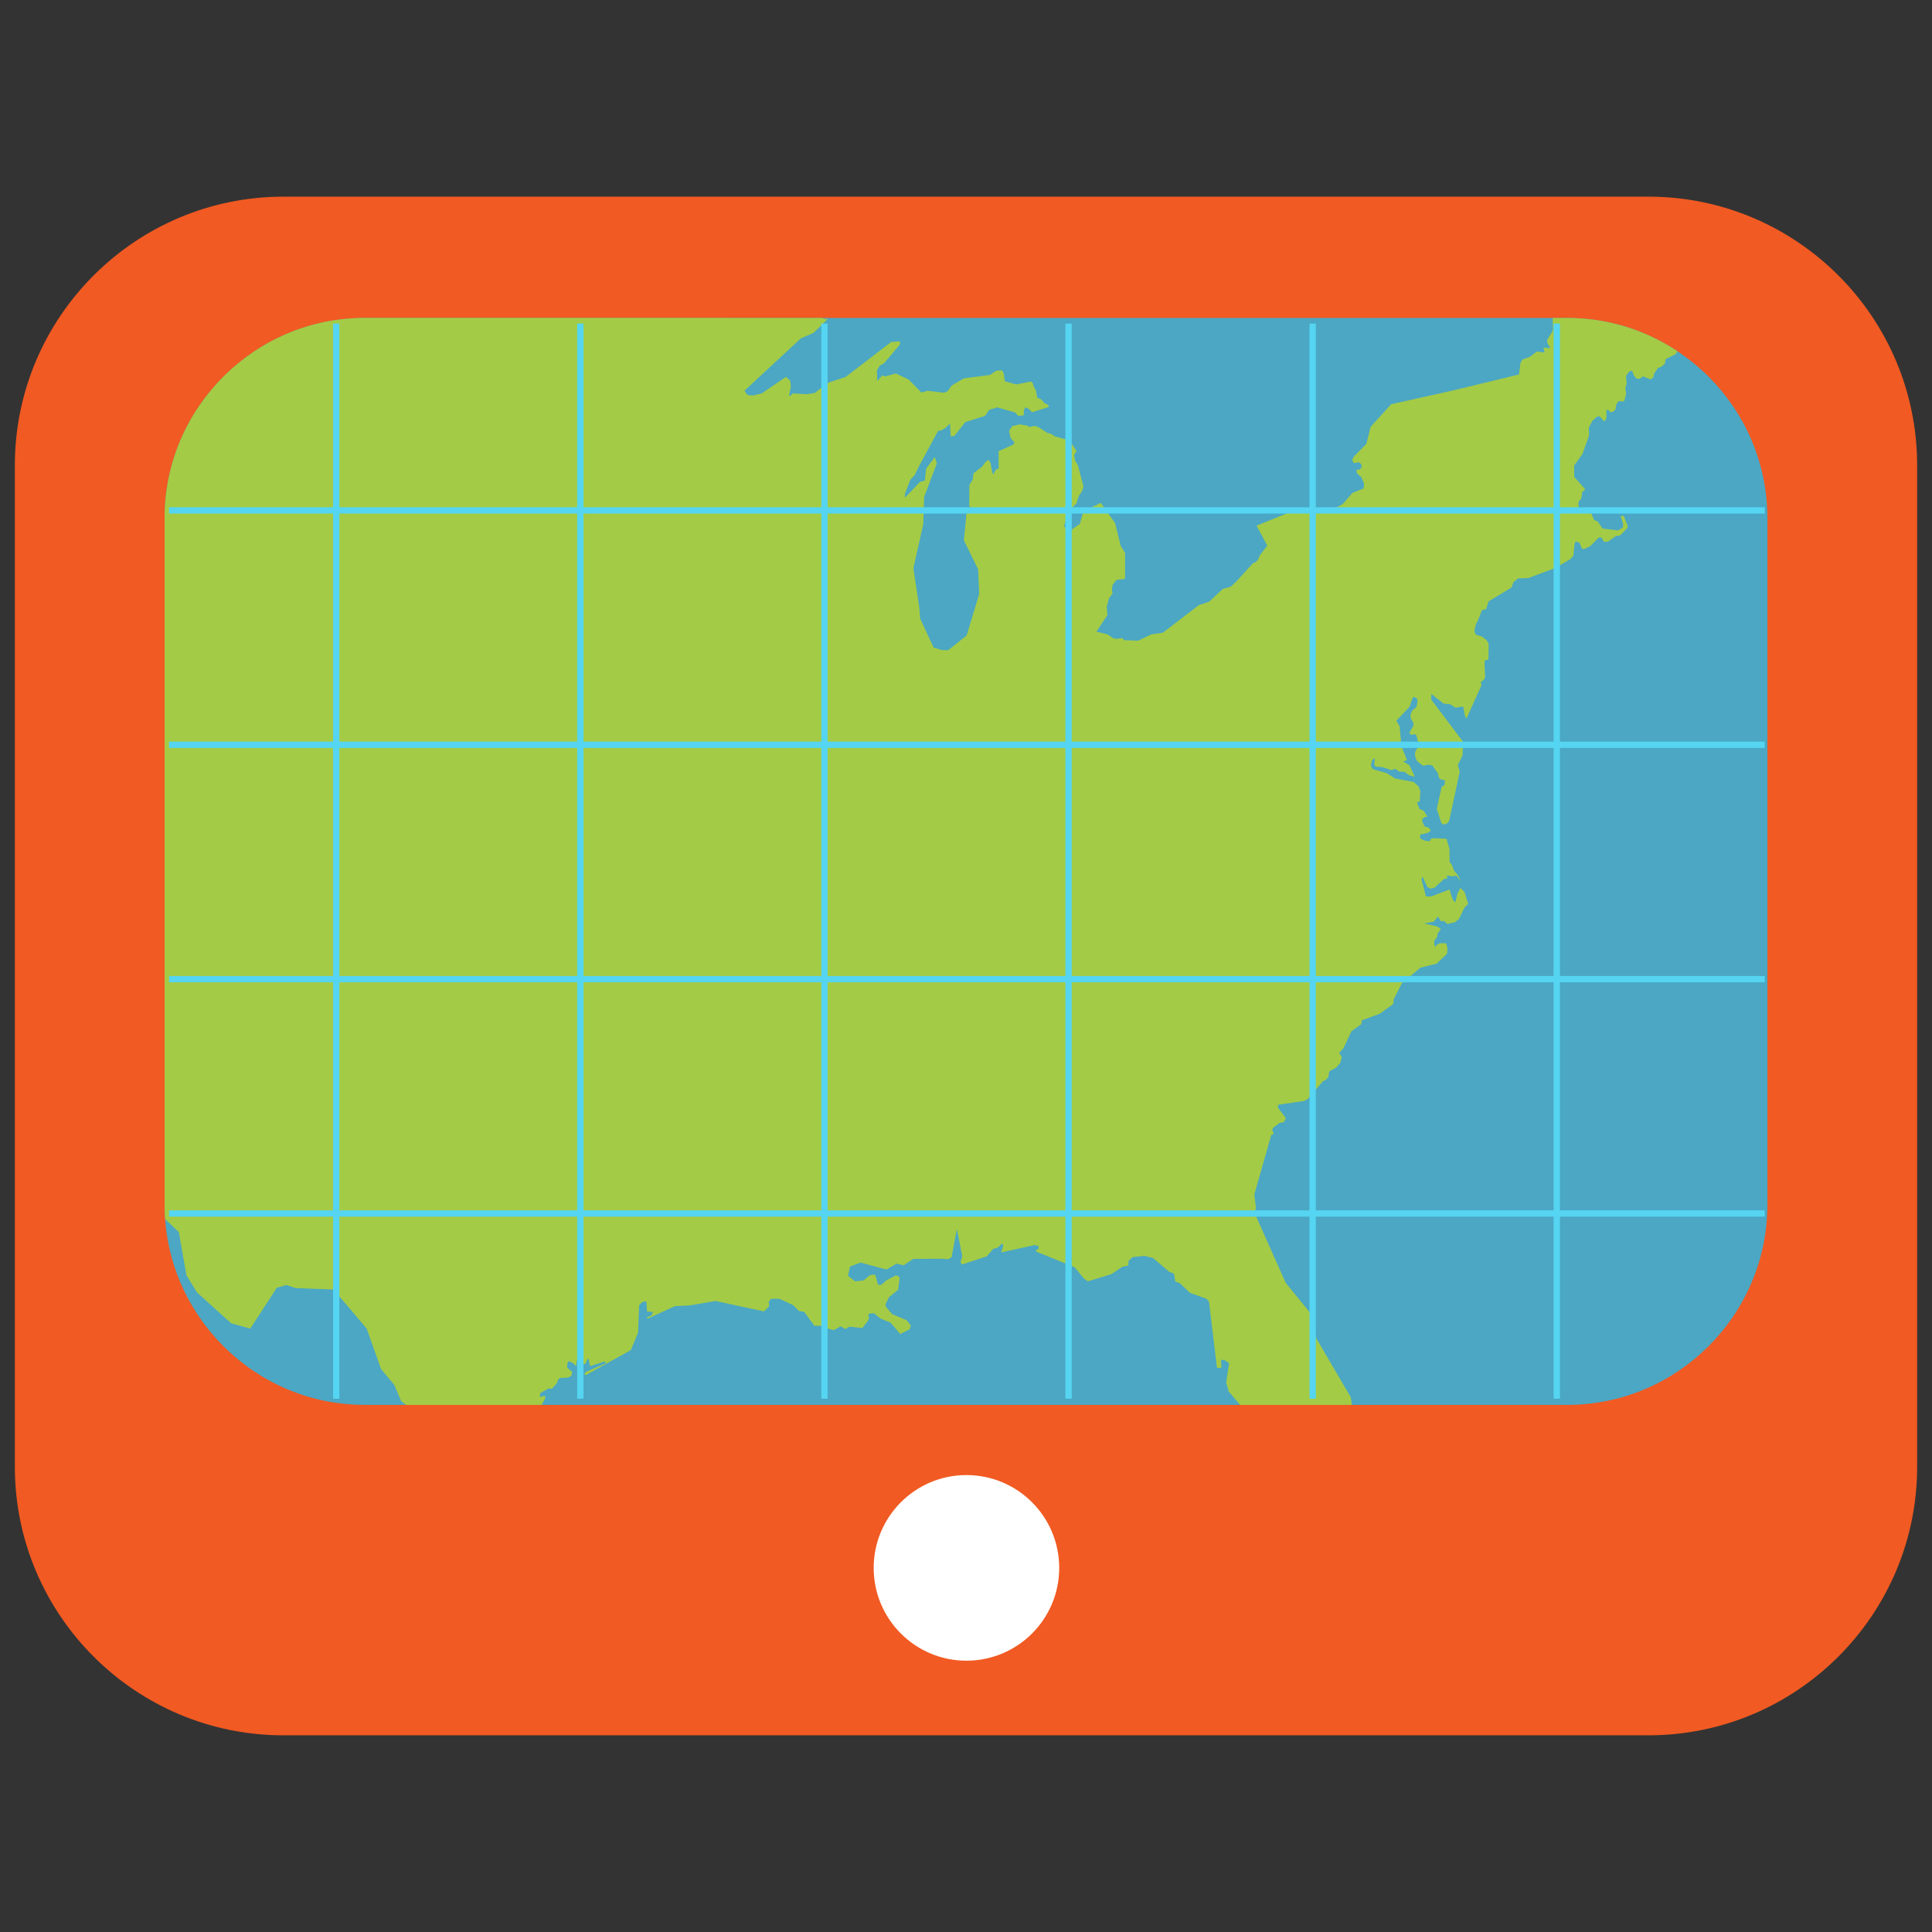 <?xml version="1.0" encoding="utf-8"?>
<!-- Generator: Adobe Illustrator 16.0.0, SVG Export Plug-In . SVG Version: 6.00 Build 0)  -->
<!DOCTYPE svg PUBLIC "-//W3C//DTD SVG 1.1//EN" "http://www.w3.org/Graphics/SVG/1.1/DTD/svg11.dtd">
<svg version="1.1" id="Layer_1" xmlns="http://www.w3.org/2000/svg" xmlns:xlink="http://www.w3.org/1999/xlink" x="0px" y="0px"
	 width="130px" height="130px" viewBox="0 0 130 130" enable-background="new 0 0 130 130" xml:space="preserve">
<rect x="0" y="0" width="130" height="130" fill="#333333" stroke="none"/>
<rect fill="none" width="130" height="130"/>
<g>
	<g>
		<g>
			<path fill="#F15A22" d="M19.074,116.766C9.108,116.766,1,108.664,1,98.697v-67.39c0-9.965,8.108-18.074,18.074-18.074h91.852
				c9.966,0,18.074,8.108,18.074,18.074v67.39c0,9.967-8.108,18.068-18.074,18.068H19.074z"/>
		</g>
	</g>
	<path fill="#4BA7C4" d="M87.506,94.531h17.963c7.403,0,13.455-6.059,13.455-13.461V34.852c0-7.397-6.052-13.455-13.455-13.455
		H24.531c-7.397,0-13.455,6.058-13.455,13.455V81.07c0,7.402,6.058,13.461,13.455,13.461h17.963H87.506z"/>
	<path fill="#A4CB45" d="M105.469,21.397h-0.992l0.022,0.755l-0.033,0.138l-0.347,0.551l-0.006,0.237l0.16,0.242v0.11l-0.37-0.039
		l-0.044,0.039l0.077,0.298l-0.513-0.077l-0.342,0.253l-0.132,0.104l-0.513,0.188l-0.127,0.221l-0.099,0.783l-4.515,1.091
		l-4.09,0.909l-1.378,1.521l-0.287,1.146l-0.821,0.833l-0.132,0.231l0.104,0.237l0.342-0.066l0.171,0.138l0.017,0.209L91.479,31.6
		h-0.182l-0.027,0.121l0.055,0.144l0.275,0.237l0.183,0.43l-0.028,0.336L91,33.166l-0.65,0.75l-0.402,0.22l-0.926,0.209
		l-0.177-0.022l-0.474,0.265l-0.458-0.243l-0.849,0.006l-2.514,1.02l0.723,1.345l-0.508,0.656L84.64,37.68l-0.16,0.149l-0.165,0.061
		l-1.13,1.24l-0.006,0.005l-0.375,0.353l-0.523,0.138l-0.926,0.865l0,0l-0.689,0.226l-2.42,1.857l-0.794,0.116l-0.865,0.419
		l-0.932-0.033l-0.143-0.144l-0.358,0.055l-0.243-0.039l-0.38-0.259l-0.755-0.187l0.732-1.103l0,0l0.006-0.005l-0.044-0.568
		l0.16-0.584l0.226-0.297l-0.044-0.331l0.061-0.27l0.254-0.325l0.578-0.072v-1.736l-0.11-0.182l-0.182-0.292l-0.38-1.533
		l-0.96-1.361l-1.124,0.524l-0.066,0.088l-0.22,0.794l-0.585,0.413l-0.336-0.077l-0.138-0.187l0.248-0.932l0.59-0.612l0.144-0.479
		l0.242-0.353l0.077-0.297l-0.381-1.433l-0.182-0.298l-0.066-0.358l0.11-0.215l0.077-0.028l-0.374-0.579l-0.337-0.243l-0.738-0.193
		l-0.303-0.193l-0.232-0.055l-0.634-0.408l-0.27-0.072l-0.298,0.088l-0.1-0.083l-0.54-0.1l-0.518,0.11l-0.221,0.325l0.11,0.496
		l0.253,0.276l-0.071,0.148l-0.998,0.447l0.006,1.163l-0.215,0.104l-0.144,0.298l-0.071-0.138l-0.116-0.618l-0.138-0.237
		l-0.204,0.16l-0.231,0.314l-0.578,0.441l-0.05,0.43l-0.221,0.342l-0.011,1.395l0.071,0.166l-0.242,0.226l-0.193,1.951l0.959,1.951
		l0.072,1.665l-0.844,2.789l-0.601,0.474l-0.033,0.033l-0.606,0.479h-0.419l-0.546-0.171l-0.017-0.005l-0.909-1.957l-0.05-0.689
		v-0.011l-0.402-2.679l0.662-2.955l0.061-1.835l0.859-2.276l-0.148-0.413l-0.579,0.783l-0.082,0.799l-0.331,0.088l-1.003,1.058
		l-0.017-0.226l0.38-0.992l0.287-0.298l0.275-0.573l1.312-2.425l0.138,0.017l0.348-0.193l0.303-0.303l0.05,0.882l0.248-0.049
		l0.733-0.926l1.328-0.414l0.271-0.402l0.54-0.171l1.207,0.342l0.215,0.231l0.369-0.039l0.011-0.336l0.089-0.204l0.242,0.11
		l0.221,0.226l1.113-0.353l0.017-0.027l-0.061-0.127l-0.242-0.11l-0.188-0.231l-0.298-0.138l-0.088-0.507l-0.139-0.215l-0.049-0.215
		l-0.122-0.138l-0.077,0.005l-0.937,0.182l-0.771-0.215l-0.056-0.49l-0.126-0.248l-0.397,0.033l-0.408,0.281l-1.769,0.231
		l-0.816,0.485l-0.27,0.375l-0.237,0.105l-1.113-0.127l-0.413,0.116l-0.86-0.876l-0.865-0.408l-0.694,0.193l-0.227-0.055
		l-0.33,0.375l-0.017-0.717l0.188-0.32l0.297-0.171l1.059-1.251l0.006-0.215l-0.596,0.044l-3.07,2.359l-1.218,0.396l-0.844,0.673
		l-0.578,0.088l-0.91-0.061l-0.182,0.198l-0.061-0.11l0.115-0.519l-0.044-0.418l-0.286-0.259l-1.632,1.113l-0.573,0.138
		l-0.386-0.028l-0.198-0.292l3.792-3.522l0.849-0.364l0.971-0.948l0,0l-0.221,0.011l-0.177-0.072H24.531
		c-7.397,0-13.455,6.058-13.455,13.455V81.07c0,0.32,0.011,0.634,0.033,0.953l0.926,0.888l0.513,2.911l0.717,1.152l2.287,2.066
		l1.29,0.357l1.78-2.744l0.65-0.188l0.623,0.209l2.546,0.094l2.232,2.629l0.971,2.729l0.887,1.059l0.464,1.102l0.319,0.244h9.133
		l0.254-0.459l-0.038-0.154l-0.337,0.09l0.028-0.271l0.573-0.318l0.203,0.037l0.342-0.379l0.066-0.205l0.127-0.148l0.562-0.033
		l0.226-0.121l0.044-0.26l-0.33-0.281l0.005-0.27l0.094-0.17l0.292,0.127l0.177,0.176l0.05-0.033l0.005-0.254l0.072-0.109
		l0.132,0.043l0.154,0.275l0.083,0.012l0.182-0.088l0.094-0.26l0.094-0.055l0.104,0.502l0.932-0.299l0.133,0.023l-0.056,0.104
		l-1.295,0.562l-0.116,0.148l0.121,0.061l3.021-1.676l0.49-1.174l0.071-1.846l0.166-0.172l0.182-0.088l0.138,0.006l0.044,0.678
		l0.408,0.023l-0.11,0.236l-0.348,0.148l0.116,0.061l1.802-0.832l0.998-0.049l1.747-0.299l3.258,0.701l0.348-0.342l-0.028-0.32
		l0.166-0.188h0.546l0.92,0.418l0.392,0.398l0.363,0.066l0.679,0.93l0.65,0.012l0.182,0.16l0.485,0.127l0.457-0.26l0.314,0.193
		l0.281-0.166l0.865,0.094l0.38-0.496l0.066-0.188l-0.05-0.215l0.094-0.082l0.298-0.016l0.436,0.363l0.678,0.27l0.646,0.762
		l0.634-0.314l0.077-0.266l-0.287-0.348l-0.965-0.406l-0.446-0.525v-0.148l0.221-0.457l0.628-0.518l0.1-0.816l-0.132-0.115
		l-0.133-0.027l-0.645,0.336l-0.325,0.303l-0.227-0.021l-0.171-0.645l-0.143-0.029l-0.231,0.039l-0.425,0.354l-0.562,0.061
		l-0.484-0.375l0.138-0.623l0.711-0.264l1.736,0.467l0.684-0.396l0.479,0.111l0.639-0.43l1.88-0.012l0.496,0.033l0.21-0.139
		l0.353-1.896l0.363,1.829l-0.115,0.387l0.094,0.176l1.67-0.551l0.436-0.502l0.298-0.076l0.27-0.26l0.077,0.006l0.022,0.139
		l-0.133,0.43l2.255-0.496l0.265,0.066l-0.011,0.197l-0.183,0.1l0.05,0.088l2.568,1.037l0.634,0.781l0.26,0.172l1.582-0.484
		l0.755-0.508l0.342-0.055l0.044-0.033l0.011-0.303l0.281-0.248l0.8-0.084l0.578,0.154l1.081,0.926l0.313,0.111l0.094,0.539
		l0.309,0.111l0.673,0.65l1.113,0.396l0.171,0.199L81.883,92l0.039,0.051l0.265-0.023l-0.022-0.545l0.265,0.055l0.271,0.182
		l-0.193,1.297l0.166,0.611l0.766,0.904h4.068h3.456l-0.077-0.523l-2.343-3.996l-0.231-1.484l-1.797-2.205l-2.101-4.707l0.094-0.352
		l-0.11-0.894l1.142-4.001l0.165-0.066l-0.1-0.287l0.05-0.121l0.458-0.342l0.275-0.044l0.132-0.276l-0.49-0.645l-0.05-0.143
		l0.044-0.111l1.715-0.253l0.242-0.121l1.063-1.24l0.122-0.017l0.215-0.227l0.061-0.391l0.474-0.254l0.275-0.325l0.094-0.374
		l-0.176-0.287l0.286-0.303l0.535-1.152l0.672-0.48l0.039-0.258l1.19-0.436l0.915-0.656l0.039-0.336l0.54-1.059l1.251-1.053
		l1.091-0.27l0.7-0.667l0.033-0.336l-0.088-0.37h-0.463l-0.248,0.166l-0.022,0.121l-0.055-0.132l-0.027-0.297l0.198-0.281
		l0.05-0.243l0.203-0.292l-0.231-0.171l-0.898-0.204l0.656-0.116l0.286-0.358l0.188,0.325l0.215-0.022l0.216,0.204l0.523-0.116
		l0.275-0.231l0.358-0.744l0.254-0.253l-0.232-0.783l-0.286-0.298l-0.193,0.347l-0.148,0.596l-0.05,0.005L97.736,60.5l-0.199-0.65
		l-1.245,0.474l-0.342-0.006l-0.304-1.168l0.083-0.16l0.303,0.689l0.21,0.116l0.275-0.055l0.661-0.606l0.21-0.017l-0.022-0.209
		l0.342,0.061l0.298-0.05l0.254,0.364v-0.05l-0.171-0.364l-0.243-0.27L97.67,58.14l-0.127-0.126l-0.011-0.893l-0.199-0.684
		l-0.926-0.039l-0.121,0.05l-0.088,0.16l-0.32-0.044l-0.313-0.138l-0.006-0.271l0.507-0.11l0.204-0.144l-0.115-0.204l-0.287-0.083
		l-0.148-0.287l-0.033-0.204l0.182-0.143l0.193-0.027l-0.276-0.403l-0.27-0.11L95.35,53.99l0.187-0.083l0.033-0.667l-0.11-0.314
		l-0.336-0.309l-1.251-0.237l-0.567-0.358l-0.91-0.259L92.29,51.63l-0.044-0.143l0.088-0.347l0.171-0.127l-0.038,0.485l0.138,0.093
		l0.391,0.022l0.612,0.198l0.298-0.072l0.22,0.171l0.381,0.028l0.319,0.231L95.2,52.27l-0.358-0.771l-0.43-0.265l0.248-0.077v-0.055
		l-0.358-0.871l-0.127-1.373l-0.22-0.364l0.887-0.932l0.227-0.645l0.115-0.011l0.144,0.088l0.061,0.104l-0.038,0.314l-0.083,0.204
		l-0.231,0.177l-0.138,0.309l0.044,0.275l0.16,0.248l0.005,0.209l-0.281,0.479l0.116,0.132l0.281-0.044l0.082,0.072l0.183,0.755
		L95.3,50.44l-0.089,0.209l0.012,0.27l0.132,0.298l0.397,0.309l0.413-0.072l0.221,0.061l0.353,0.491l0.094,0.347l0.144,0.099
		l0.253,0.044l-0.027,0.32l-0.198,0.126l-0.325,1.488l0.303,0.948l0.133,0.104l0.259-0.077l0.138-0.171l0.706-3.302l-0.122-0.458
		l0.32-0.661l0.011-0.458l0.1-0.336l-2.228-2.954l0.017-0.37l0.821,0.65l0.431,0.039l0.374,0.237l0.508-0.083l0.132,0.667
		l0.094,0.144l1.015-2.254l-0.056-0.199l0.231-0.176l0.066-0.16l-0.044-1.014l0.061-0.144l0.121,0.017l0.083-0.066l0.017-1.031
		l-0.122-0.221l-0.33-0.275l-0.386-0.105l-0.072-0.088l-0.049-0.215l0.109-0.446l0.11-0.182l0.006-0.022l0.281-0.711l0.275-0.066
		l0.177-0.54l0.005,0.005l1.527-0.92l0.138-0.364l0.314-0.253l0.699-0.027l1.792-0.673l1.014-0.59l0.21-0.242l0.083-0.816
		l0.082-0.138l0.243,0.088l0.187,0.425l0.188-0.022l0.354-0.176l0.567-0.573l0.177-0.011l0.192,0.303l0.265-0.028l0.523-0.369
		l0.292-0.044l0.458-0.479l0.05-0.143l-0.254-0.634l-0.077-0.077l-0.138,0.049l0.16,0.551l-0.033,0.209l-0.32,0.188l-1.03-0.122
		l-0.336-0.479l-0.243-0.104l-0.204-0.501l-0.259-0.171l-0.49-0.1l-0.083-0.071l-0.021-0.27l0.065-0.204l0.138-0.11l0.061-0.446
		l0.204-0.182l-0.749-0.849v-0.755l0.551-0.766l0.452-1.246l-0.017-0.54l0.237-0.458l0.336-0.292h0.177l0.242,0.298l0.094,0.011
		l0.1-0.237V27.62l0.104-0.055l0.188,0.188l0.121-0.039l0.182-0.132l0.077-0.375l0.138-0.215l0.331,0.022l0.077-0.072l0.11-0.469
		l-0.056-0.331l0.089-0.353L109.41,25.3l0.177-0.253l0.138-0.1l0.099,0.006l0.122,0.314l0.171,0.215h0.231l0.198-0.16l0.523,0.204
		l0.177-0.132l0.061-0.259l0.253-0.38l0.216-0.066l0.248-0.215l0.055-0.314l0.684-0.336l0.099-0.193
		C110.738,22.218,108.197,21.397,105.469,21.397z"/>
	<g>
		<g>
			<path fill="#FFFFFF" d="M71.272,105.5c0,3.449-2.794,6.244-6.245,6.244c-3.444,0-6.239-2.795-6.239-6.244
				c0-3.445,2.795-6.246,6.239-6.246C68.479,99.254,71.272,102.055,71.272,105.5z"/>
		</g>
	</g>
	<g>
		<rect x="11.374" y="34.133" fill="#55D5F2" width="107.374" height="0.424"/>
	</g>
	<g>
		<rect x="11.374" y="49.903" fill="#55D5F2" width="107.374" height="0.424"/>
	</g>
	<g>
		<rect x="11.374" y="65.672" fill="#55D5F2" width="107.374" height="0.424"/>
	</g>
	<g>
		<rect x="11.374" y="81.442" fill="#55D5F2" width="107.374" height="0.425"/>
	</g>
	<g>
		<rect x="22.411" y="21.772" fill="#55D5F2" width="0.425" height="72.345"/>
	</g>
	<g>
		<rect x="38.837" y="21.772" fill="#55D5F2" width="0.425" height="72.345"/>
	</g>
	<g>
		<rect x="55.263" y="21.772" fill="#55D5F2" width="0.425" height="72.345"/>
	</g>
	<g>
		<rect x="71.688" y="21.772" fill="#55D5F2" width="0.425" height="72.345"/>
	</g>
	<g>
		<rect x="88.114" y="21.772" fill="#55D5F2" width="0.425" height="72.345"/>
	</g>
	<g>
		<rect x="104.54" y="21.772" fill="#55D5F2" width="0.425" height="72.345"/>
	</g>
</g>
</svg>
